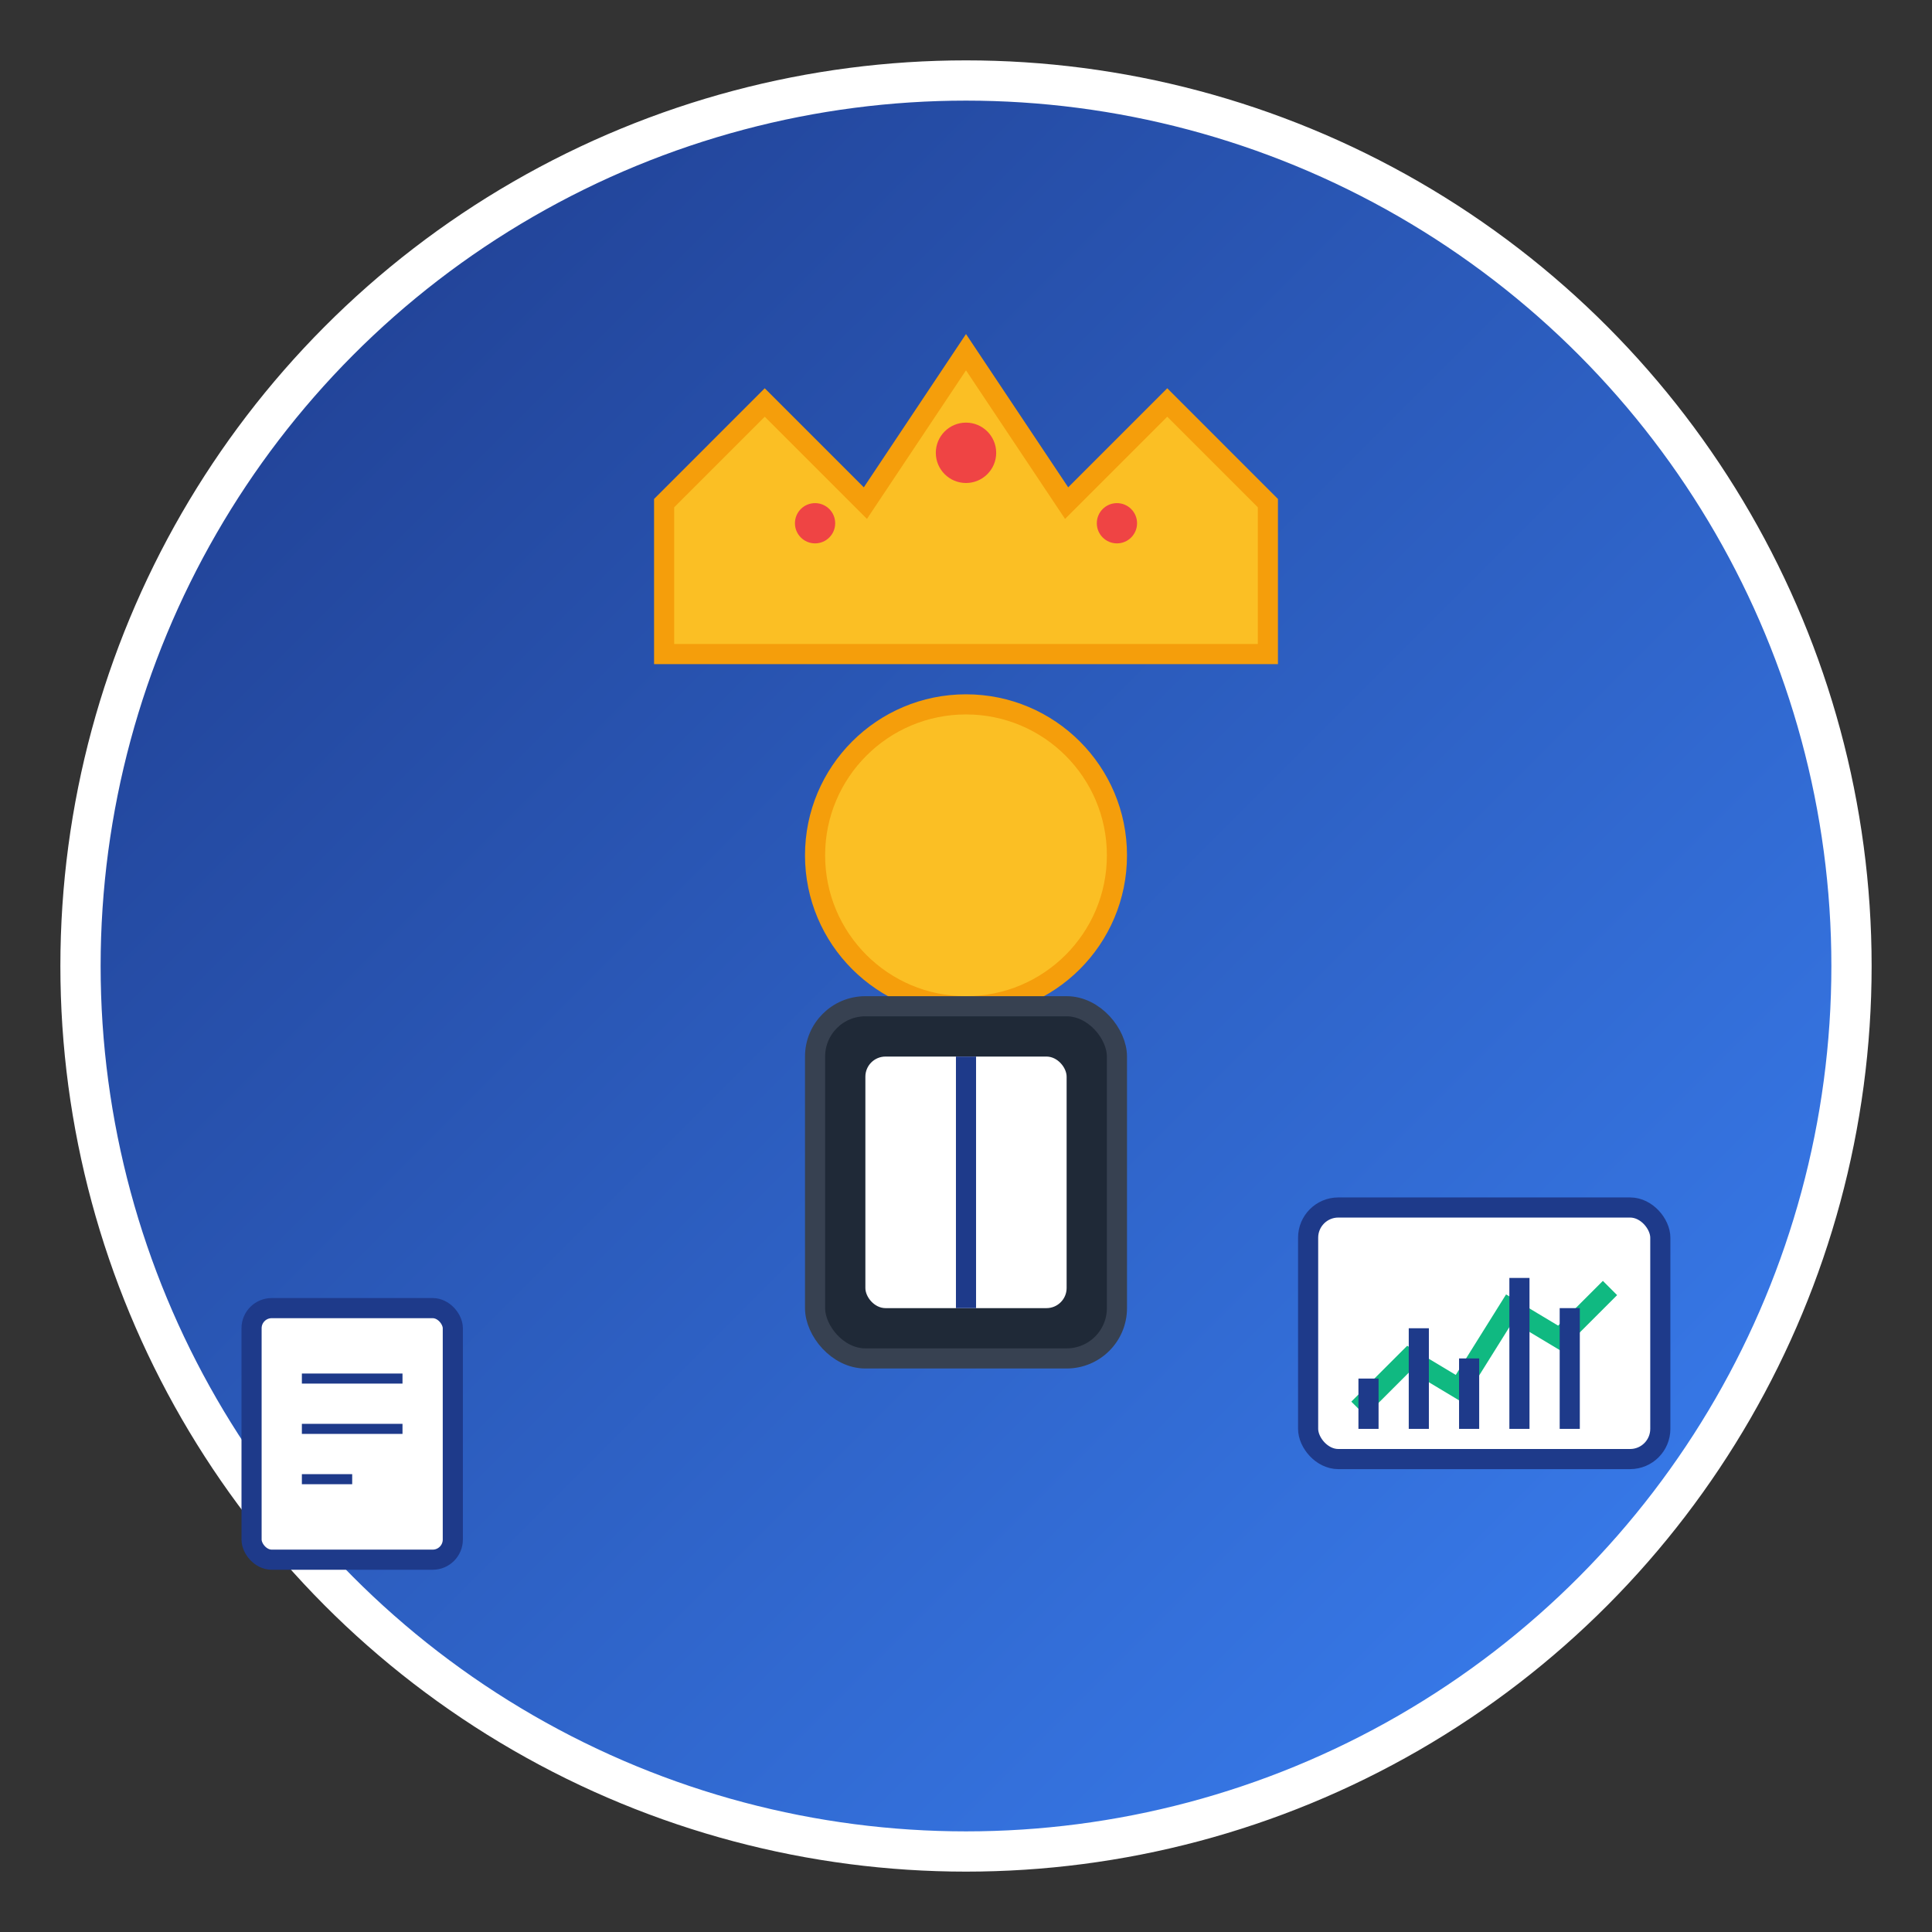<svg xmlns="http://www.w3.org/2000/svg" viewBox="0 0 192 192" width="192" height="192">
  <rect x="0" y="0" width="192" height="192" fill="#333333" stroke="none"/>
  <defs>
    <linearGradient id="bgGrad" x1="0%" y1="0%" x2="100%" y2="100%">
      <stop offset="0%" style="stop-color:#1e3a8a"/>
      <stop offset="100%" style="stop-color:#3b82f6"/>
    </linearGradient>
  </defs>
  
  <!-- Background circle -->
  <circle cx="96" cy="96" r="88" fill="url(#bgGrad)" stroke="#ffffff" stroke-width="4"/>
  
  <!-- Crown -->
  <polygon points="66,50 76,40 86,50 96,35 106,50 116,40 126,50 126,65 66,65" 
           fill="#fbbf24" stroke="#f59e0b" stroke-width="2"/>
  <circle cx="96" cy="45" r="3" fill="#ef4444"/>
  <circle cx="81" cy="52" r="2" fill="#ef4444"/>
  <circle cx="111" cy="52" r="2" fill="#ef4444"/>
  
  <!-- Person (business suit) -->
  <circle cx="96" cy="85" r="15" fill="#fbbf24" stroke="#f59e0b" stroke-width="2"/>
  <rect x="81" y="100" width="30" height="35" rx="5" fill="#1f2937" stroke="#374151" stroke-width="2"/>
  <rect x="86" y="105" width="20" height="25" rx="2" fill="#ffffff"/>
  <line x1="96" y1="105" x2="96" y2="130" stroke="#1e3a8a" stroke-width="2"/>
  
  <!-- Chart/Graph -->
  <rect x="130" y="120" width="35" height="25" rx="3" fill="#ffffff" stroke="#1e3a8a" stroke-width="2"/>
  <polyline points="135,140 140,135 145,138 150,130 155,133 160,128" 
            fill="none" stroke="#10b981" stroke-width="2"/>
  <rect x="135" y="137" width="2" height="5" fill="#1e3a8a"/>
  <rect x="140" y="132" width="2" height="10" fill="#1e3a8a"/>
  <rect x="145" y="135" width="2" height="7" fill="#1e3a8a"/>
  <rect x="150" y="127" width="2" height="15" fill="#1e3a8a"/>
  <rect x="155" y="130" width="2" height="12" fill="#1e3a8a"/>
  
  <!-- Document/Report icon -->
  <rect x="25" y="130" width="20" height="25" rx="2" fill="#ffffff" stroke="#1e3a8a" stroke-width="2"/>
  <line x1="30" y1="137" x2="40" y2="137" stroke="#1e3a8a" stroke-width="1"/>
  <line x1="30" y1="142" x2="40" y2="142" stroke="#1e3a8a" stroke-width="1"/>
  <line x1="30" y1="147" x2="35" y2="147" stroke="#1e3a8a" stroke-width="1"/>
</svg>